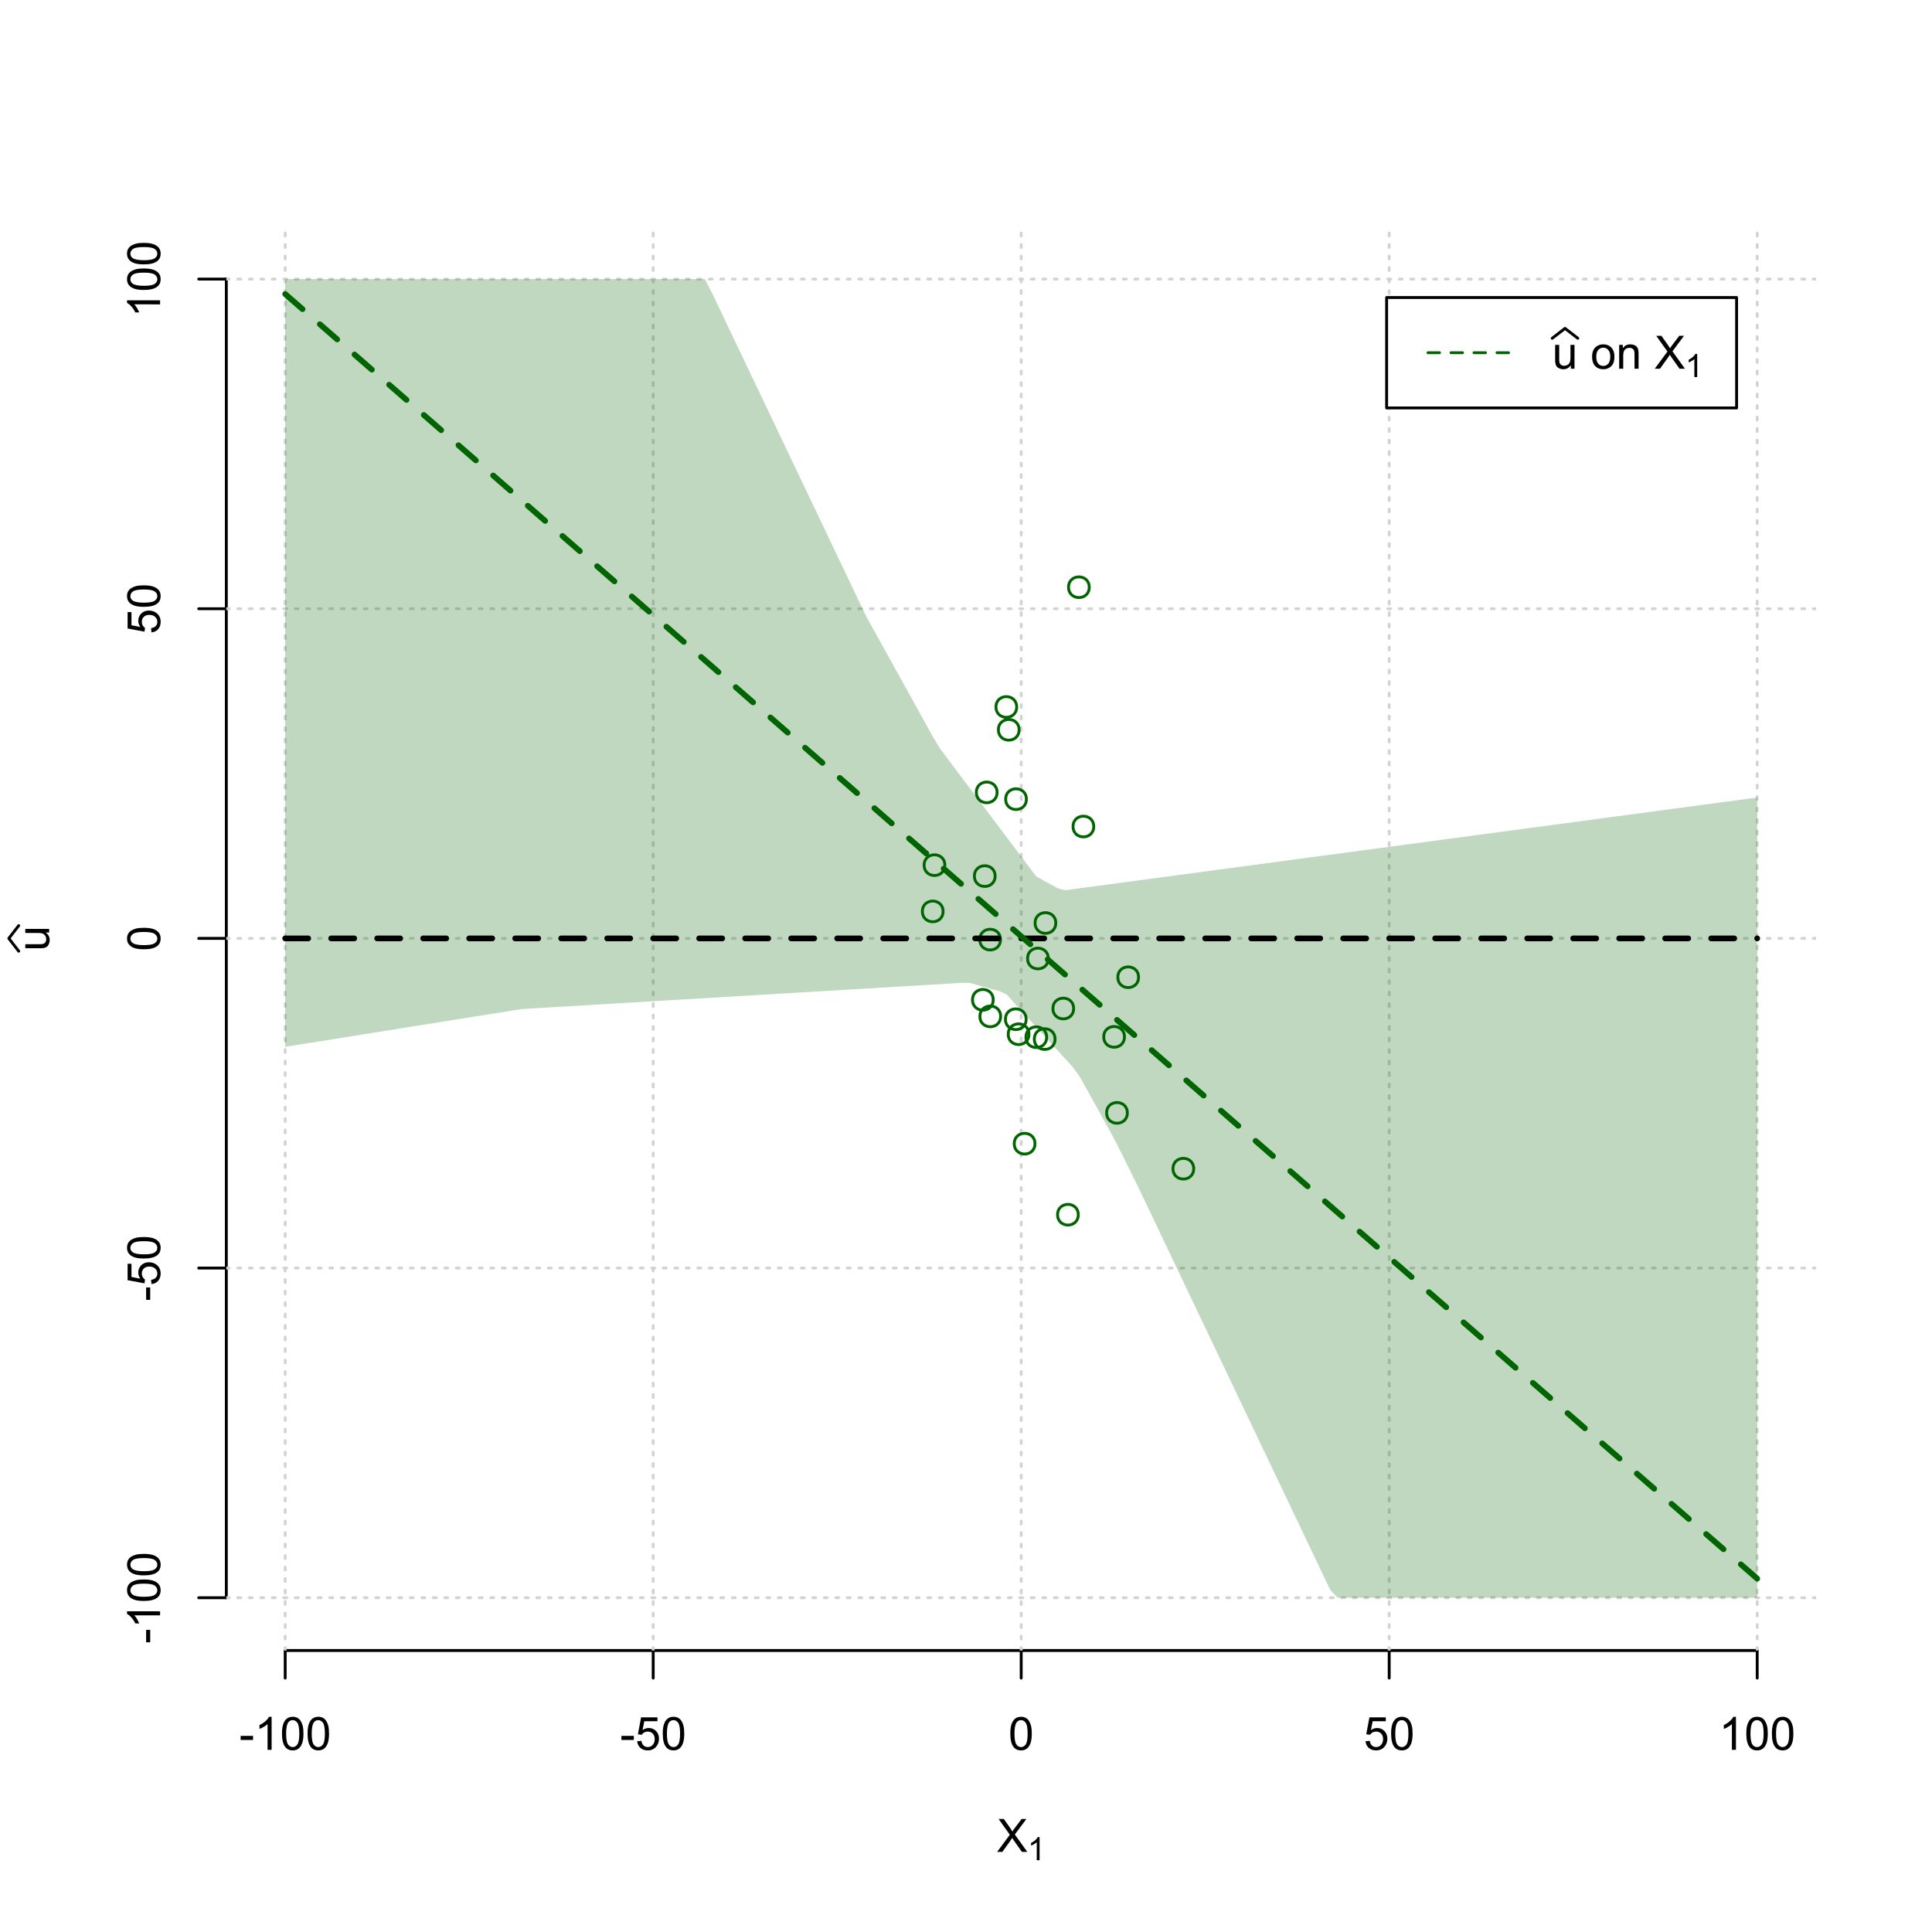 <?xml version="1.0" encoding="UTF-8"?>
<svg xmlns="http://www.w3.org/2000/svg" xmlns:xlink="http://www.w3.org/1999/xlink" width="504pt" height="504pt" viewBox="0 0 504 504" version="1.1">
<defs>
<g>
<symbol overflow="visible" id="glyph0-0">
<path style="stroke:none;" d="M 1.5 0 L 1.5 -7.5 L 7.5 -7.5 L 7.5 0 Z M 1.688 -0.188 L 7.312 -0.188 L 7.312 -7.312 L 1.688 -7.312 Z M 1.688 -0.188 "/>
</symbol>
<symbol overflow="visible" id="glyph0-1">
<path style="stroke:none;" d="M 0.055 0 L 3.375 -4.477 L 0.445 -8.59 L 1.797 -8.59 L 3.359 -6.387 C 3.68 -5.93 3.91 -5.578 4.047 -5.332 C 4.238 -5.645 4.465 -5.969 4.727 -6.312 L 6.457 -8.59 L 7.695 -8.59 L 4.676 -4.539 L 7.93 0 L 6.523 0 L 4.359 -3.062 C 4.238 -3.238 4.113 -3.43 3.984 -3.641 C 3.789 -3.324 3.652 -3.109 3.574 -2.992 L 1.418 0 Z M 0.055 0 "/>
</symbol>
<symbol overflow="visible" id="glyph0-2">
<path style="stroke:none;" d="M 0.383 -2.578 L 0.383 -3.641 L 3.621 -3.641 L 3.621 -2.578 Z M 0.383 -2.578 "/>
</symbol>
<symbol overflow="visible" id="glyph0-3">
<path style="stroke:none;" d="M 4.469 0 L 3.414 0 L 3.414 -6.719 C 3.16 -6.477 2.828 -6.234 2.414 -5.996 C 2 -5.75 1.629 -5.57 1.305 -5.449 L 1.305 -6.469 C 1.895 -6.742 2.41 -7.078 2.852 -7.477 C 3.293 -7.871 3.605 -8.254 3.789 -8.625 L 4.469 -8.625 Z M 4.469 0 "/>
</symbol>
<symbol overflow="visible" id="glyph0-4">
<path style="stroke:none;" d="M 0.5 -4.234 C 0.496 -5.246 0.602 -6.062 0.812 -6.688 C 1.02 -7.305 1.328 -7.785 1.742 -8.121 C 2.148 -8.457 2.668 -8.625 3.297 -8.625 C 3.758 -8.625 4.164 -8.531 4.512 -8.348 C 4.855 -8.16 5.141 -7.891 5.371 -7.543 C 5.594 -7.191 5.773 -6.766 5.906 -6.266 C 6.035 -5.762 6.098 -5.086 6.102 -4.234 C 6.098 -3.227 5.996 -2.414 5.789 -1.797 C 5.578 -1.176 5.266 -0.695 4.859 -0.359 C 4.445 -0.02 3.926 0.145 3.297 0.148 C 2.465 0.145 1.816 -0.148 1.348 -0.742 C 0.781 -1.457 0.496 -2.621 0.5 -4.234 Z M 1.582 -4.234 C 1.582 -2.824 1.746 -1.887 2.074 -1.418 C 2.402 -0.949 2.809 -0.715 3.297 -0.719 C 3.777 -0.715 4.184 -0.949 4.52 -1.422 C 4.848 -1.887 5.016 -2.824 5.016 -4.234 C 5.016 -5.648 4.848 -6.59 4.52 -7.055 C 4.184 -7.516 3.773 -7.746 3.289 -7.75 C 2.801 -7.746 2.414 -7.543 2.125 -7.137 C 1.762 -6.613 1.582 -5.645 1.582 -4.234 Z M 1.582 -4.234 "/>
</symbol>
<symbol overflow="visible" id="glyph0-5">
<path style="stroke:none;" d="M 0.5 -2.25 L 1.605 -2.344 C 1.684 -1.805 1.871 -1.398 2.176 -1.125 C 2.473 -0.852 2.836 -0.715 3.258 -0.719 C 3.766 -0.715 4.195 -0.906 4.547 -1.293 C 4.898 -1.672 5.074 -2.18 5.074 -2.82 C 5.074 -3.414 4.902 -3.891 4.566 -4.242 C 4.227 -4.59 3.785 -4.762 3.242 -4.766 C 2.898 -4.762 2.594 -4.684 2.32 -4.531 C 2.047 -4.375 1.832 -4.176 1.676 -3.93 L 0.688 -4.062 L 1.516 -8.473 L 5.789 -8.473 L 5.789 -7.465 L 2.359 -7.465 L 1.898 -5.156 C 2.414 -5.516 2.953 -5.695 3.523 -5.695 C 4.27 -5.695 4.902 -5.434 5.422 -4.914 C 5.934 -4.395 6.191 -3.727 6.195 -2.914 C 6.191 -2.133 5.965 -1.461 5.516 -0.898 C 4.961 -0.199 4.211 0.145 3.258 0.148 C 2.477 0.145 1.836 -0.07 1.344 -0.508 C 0.844 -0.941 0.562 -1.523 0.5 -2.25 Z M 0.5 -2.25 "/>
</symbol>
<symbol overflow="visible" id="glyph0-6">
<path style="stroke:none;" d="M 4.867 0 L 4.867 -0.914 C 4.379 -0.211 3.723 0.141 2.895 0.141 C 2.527 0.141 2.184 0.07 1.867 -0.07 C 1.547 -0.211 1.309 -0.387 1.156 -0.602 C 1 -0.812 0.895 -1.074 0.832 -1.383 C 0.785 -1.59 0.762 -1.918 0.766 -2.367 L 0.766 -6.223 L 1.82 -6.223 L 1.82 -2.773 C 1.816 -2.219 1.84 -1.848 1.887 -1.656 C 1.949 -1.379 2.09 -1.16 2.309 -1.004 C 2.523 -0.84 2.789 -0.762 3.105 -0.766 C 3.418 -0.762 3.715 -0.844 3.996 -1.008 C 4.273 -1.172 4.469 -1.391 4.586 -1.672 C 4.699 -1.949 4.758 -2.355 4.758 -2.891 L 4.758 -6.223 L 5.812 -6.223 L 5.812 0 Z M 4.867 0 "/>
</symbol>
<symbol overflow="visible" id="glyph0-7">
<path style="stroke:none;" d=""/>
</symbol>
<symbol overflow="visible" id="glyph0-8">
<path style="stroke:none;" d="M 0.398 -3.109 C 0.398 -4.262 0.719 -5.117 1.359 -5.672 C 1.895 -6.133 2.547 -6.363 3.316 -6.363 C 4.172 -6.363 4.871 -6.082 5.414 -5.52 C 5.953 -4.957 6.223 -4.184 6.227 -3.199 C 6.223 -2.398 6.102 -1.766 5.867 -1.309 C 5.625 -0.848 5.277 -0.492 4.82 -0.238 C 4.359 0.016 3.859 0.141 3.316 0.141 C 2.441 0.141 1.734 -0.137 1.203 -0.695 C 0.664 -1.254 0.398 -2.059 0.398 -3.109 Z M 1.484 -3.109 C 1.48 -2.309 1.656 -1.711 2.004 -1.32 C 2.348 -0.922 2.785 -0.727 3.316 -0.727 C 3.84 -0.727 4.273 -0.926 4.621 -1.324 C 4.969 -1.723 5.145 -2.328 5.145 -3.148 C 5.145 -3.914 4.969 -4.496 4.617 -4.895 C 4.266 -5.289 3.832 -5.488 3.316 -5.492 C 2.785 -5.488 2.348 -5.293 2.004 -4.898 C 1.656 -4.5 1.48 -3.902 1.484 -3.109 Z M 1.484 -3.109 "/>
</symbol>
<symbol overflow="visible" id="glyph0-9">
<path style="stroke:none;" d="M 0.789 0 L 0.789 -6.223 L 1.742 -6.223 L 1.742 -5.336 C 2.195 -6.02 2.855 -6.363 3.719 -6.363 C 4.09 -6.363 4.434 -6.293 4.754 -6.16 C 5.066 -6.023 5.305 -5.848 5.461 -5.633 C 5.617 -5.41 5.727 -5.152 5.789 -4.852 C 5.828 -4.656 5.848 -4.312 5.848 -3.828 L 5.848 0 L 4.793 0 L 4.793 -3.785 C 4.793 -4.215 4.75 -4.535 4.668 -4.75 C 4.586 -4.961 4.441 -5.129 4.234 -5.258 C 4.023 -5.383 3.777 -5.449 3.5 -5.449 C 3.047 -5.449 2.66 -5.305 2.332 -5.02 C 2.004 -4.734 1.84 -4.195 1.844 -3.398 L 1.844 0 Z M 0.789 0 "/>
</symbol>
<symbol overflow="visible" id="glyph1-0">
<path style="stroke:none;" d="M 1.051 0 L 1.051 -5.25 L 5.25 -5.25 L 5.25 0 Z M 1.18 -0.133 L 5.117 -0.133 L 5.117 -5.117 L 1.18 -5.117 Z M 1.18 -0.133 "/>
</symbol>
<symbol overflow="visible" id="glyph1-1">
<path style="stroke:none;" d="M 3.129 0 L 2.391 0 L 2.391 -4.703 C 2.211 -4.531 1.977 -4.363 1.691 -4.195 C 1.398 -4.023 1.141 -3.895 0.914 -3.812 L 0.914 -4.527 C 1.328 -4.719 1.688 -4.953 1.996 -5.234 C 2.305 -5.508 2.523 -5.777 2.652 -6.039 L 3.129 -6.039 Z M 3.129 0 "/>
</symbol>
<symbol overflow="visible" id="glyph2-0">
<path style="stroke:none;" d="M 0 -1.5 L -7.5 -1.5 L -7.5 -7.5 L 0 -7.5 Z M -0.188 -1.688 L -0.188 -7.312 L -7.312 -7.312 L -7.312 -1.688 Z M -0.188 -1.688 "/>
</symbol>
<symbol overflow="visible" id="glyph2-1">
<path style="stroke:none;" d="M 0 -4.867 L -0.914 -4.867 C -0.211 -4.379 0.141 -3.723 0.141 -2.895 C 0.141 -2.527 0.07 -2.184 -0.07 -1.867 C -0.211 -1.547 -0.387 -1.309 -0.598 -1.156 C -0.809 -1 -1.07 -0.895 -1.383 -0.832 C -1.59 -0.789 -1.918 -0.766 -2.367 -0.77 L -6.223 -0.77 L -6.223 -1.824 L -2.773 -1.824 C -2.219 -1.82 -1.848 -1.844 -1.656 -1.887 C -1.379 -1.949 -1.16 -2.09 -1.004 -2.309 C -0.84 -2.523 -0.762 -2.789 -0.766 -3.105 C -0.762 -3.418 -0.844 -3.715 -1.008 -3.996 C -1.172 -4.273 -1.391 -4.469 -1.672 -4.586 C -1.945 -4.699 -2.352 -4.758 -2.887 -4.758 L -6.223 -4.758 L -6.223 -5.812 L 0 -5.812 Z M 0 -4.867 "/>
</symbol>
<symbol overflow="visible" id="glyph2-2">
<path style="stroke:none;" d="M -2.578 -0.383 L -3.641 -0.383 L -3.641 -3.621 L -2.578 -3.621 Z M -2.578 -0.383 "/>
</symbol>
<symbol overflow="visible" id="glyph2-3">
<path style="stroke:none;" d="M 0 -4.469 L 0 -3.414 L -6.719 -3.418 C -6.477 -3.16 -6.234 -2.828 -5.996 -2.418 C -5.75 -2.004 -5.57 -1.633 -5.449 -1.309 L -6.469 -1.309 C -6.742 -1.895 -7.078 -2.41 -7.477 -2.852 C -7.871 -3.293 -8.254 -3.605 -8.625 -3.793 L -8.625 -4.473 Z M 0 -4.469 "/>
</symbol>
<symbol overflow="visible" id="glyph2-4">
<path style="stroke:none;" d="M -4.234 -0.5 C -5.246 -0.496 -6.062 -0.602 -6.688 -0.812 C -7.305 -1.02 -7.785 -1.328 -8.121 -1.742 C -8.457 -2.152 -8.625 -2.672 -8.625 -3.301 C -8.625 -3.758 -8.531 -4.164 -8.348 -4.512 C -8.16 -4.859 -7.891 -5.145 -7.543 -5.371 C -7.191 -5.594 -6.766 -5.773 -6.266 -5.906 C -5.762 -6.035 -5.086 -6.098 -4.234 -6.102 C -3.223 -6.098 -2.41 -5.996 -1.793 -5.789 C -1.176 -5.578 -0.695 -5.266 -0.359 -4.859 C -0.02 -4.445 0.145 -3.926 0.148 -3.297 C 0.145 -2.465 -0.148 -1.816 -0.742 -1.348 C -1.457 -0.781 -2.621 -0.496 -4.234 -0.5 Z M -4.234 -1.582 C -2.824 -1.582 -1.887 -1.746 -1.418 -2.074 C -0.949 -2.402 -0.715 -2.809 -0.719 -3.297 C -0.715 -3.777 -0.949 -4.184 -1.422 -4.52 C -1.887 -4.848 -2.824 -5.016 -4.234 -5.016 C -5.648 -5.016 -6.59 -4.848 -7.055 -4.52 C -7.516 -4.188 -7.746 -3.777 -7.75 -3.289 C -7.746 -2.801 -7.543 -2.414 -7.137 -2.129 C -6.613 -1.762 -5.645 -1.582 -4.234 -1.582 Z M -4.234 -1.582 "/>
</symbol>
<symbol overflow="visible" id="glyph2-5">
<path style="stroke:none;" d="M -2.25 -0.5 L -2.344 -1.605 C -1.805 -1.684 -1.398 -1.871 -1.125 -2.176 C -0.852 -2.473 -0.715 -2.836 -0.719 -3.258 C -0.715 -3.766 -0.906 -4.195 -1.293 -4.547 C -1.672 -4.898 -2.18 -5.074 -2.816 -5.074 C -3.414 -5.074 -3.891 -4.902 -4.242 -4.566 C -4.59 -4.227 -4.762 -3.785 -4.766 -3.242 C -4.762 -2.898 -4.684 -2.594 -4.531 -2.32 C -4.375 -2.047 -4.176 -1.832 -3.93 -1.676 L -4.062 -0.688 L -8.473 -1.52 L -8.473 -5.789 L -7.465 -5.789 L -7.465 -2.363 L -5.156 -1.898 C -5.516 -2.414 -5.695 -2.953 -5.695 -3.523 C -5.695 -4.27 -5.434 -4.902 -4.914 -5.422 C -4.395 -5.934 -3.727 -6.191 -2.91 -6.195 C -2.133 -6.191 -1.461 -5.965 -0.895 -5.516 C -0.199 -4.961 0.145 -4.211 0.148 -3.258 C 0.145 -2.477 -0.07 -1.836 -0.508 -1.344 C -0.941 -0.848 -1.523 -0.566 -2.25 -0.5 Z M -2.25 -0.5 "/>
</symbol>
</g>
<clipPath id="clip1">
  <path d="M 74 59.039 L 75 59.039 L 75 430.559 L 74 430.559 Z M 74 59.039 "/>
</clipPath>
<clipPath id="clip2">
  <path d="M 170 59.039 L 171 59.039 L 171 430.559 L 170 430.559 Z M 170 59.039 "/>
</clipPath>
<clipPath id="clip3">
  <path d="M 266 59.039 L 267 59.039 L 267 430.559 L 266 430.559 Z M 266 59.039 "/>
</clipPath>
<clipPath id="clip4">
  <path d="M 362 59.039 L 363 59.039 L 363 430.559 L 362 430.559 Z M 362 59.039 "/>
</clipPath>
<clipPath id="clip5">
  <path d="M 458 59.039 L 459 59.039 L 459 430.559 L 458 430.559 Z M 458 59.039 "/>
</clipPath>
<clipPath id="clip6">
  <path d="M 59.039 416 L 473.758 416 L 473.758 418 L 59.039 418 Z M 59.039 416 "/>
</clipPath>
<clipPath id="clip7">
  <path d="M 59.039 330 L 473.758 330 L 473.758 332 L 59.039 332 Z M 59.039 330 "/>
</clipPath>
<clipPath id="clip8">
  <path d="M 59.039 244 L 473.758 244 L 473.758 246 L 59.039 246 Z M 59.039 244 "/>
</clipPath>
<clipPath id="clip9">
  <path d="M 59.039 158 L 473.758 158 L 473.758 160 L 59.039 160 Z M 59.039 158 "/>
</clipPath>
<clipPath id="clip10">
  <path d="M 59.039 72 L 473.758 72 L 473.758 74 L 59.039 74 Z M 59.039 72 "/>
</clipPath>
</defs>
<g id="surface3846">
<rect x="0" y="0" width="504" height="504" style="fill:rgb(100%,100%,100%);fill-opacity:1;stroke:none;"/>
<g style="fill:rgb(0%,0%,0%);fill-opacity:1;">
  <use xlink:href="#glyph0-1" x="260.062" y="483.102"/>
</g>
<g style="fill:rgb(0%,0%,0%);fill-opacity:1;">
  <use xlink:href="#glyph1-1" x="268.066" y="485.281"/>
</g>
<g style="fill:rgb(0%,0%,0%);fill-opacity:1;">
  <use xlink:href="#glyph2-1" x="12.82" y="248.137"/>
</g>
<path style="fill:none;stroke-width:0.75;stroke-linecap:round;stroke-linejoin:round;stroke:rgb(0%,0%,0%);stroke-opacity:1;stroke-miterlimit:10;" d="M 4.879 248.137 L 2.301 244.801 L 4.879 241.465 "/>
<path style="fill:none;stroke-width:0.75;stroke-linecap:round;stroke-linejoin:round;stroke:rgb(0%,0%,0%);stroke-opacity:1;stroke-miterlimit:10;" d="M 74.398 430.559 L 458.398 430.559 "/>
<path style="fill:none;stroke-width:0.75;stroke-linecap:round;stroke-linejoin:round;stroke:rgb(0%,0%,0%);stroke-opacity:1;stroke-miterlimit:10;" d="M 74.398 430.559 L 74.398 437.762 "/>
<path style="fill:none;stroke-width:0.75;stroke-linecap:round;stroke-linejoin:round;stroke:rgb(0%,0%,0%);stroke-opacity:1;stroke-miterlimit:10;" d="M 170.398 430.559 L 170.398 437.762 "/>
<path style="fill:none;stroke-width:0.75;stroke-linecap:round;stroke-linejoin:round;stroke:rgb(0%,0%,0%);stroke-opacity:1;stroke-miterlimit:10;" d="M 266.398 430.559 L 266.398 437.762 "/>
<path style="fill:none;stroke-width:0.75;stroke-linecap:round;stroke-linejoin:round;stroke:rgb(0%,0%,0%);stroke-opacity:1;stroke-miterlimit:10;" d="M 362.398 430.559 L 362.398 437.762 "/>
<path style="fill:none;stroke-width:0.75;stroke-linecap:round;stroke-linejoin:round;stroke:rgb(0%,0%,0%);stroke-opacity:1;stroke-miterlimit:10;" d="M 458.398 430.559 L 458.398 437.762 "/>
<g style="fill:rgb(0%,0%,0%);fill-opacity:1;">
  <use xlink:href="#glyph0-2" x="62.391" y="456.48"/>
  <use xlink:href="#glyph0-3" x="66.387" y="456.48"/>
  <use xlink:href="#glyph0-4" x="73.061" y="456.48"/>
  <use xlink:href="#glyph0-4" x="79.734" y="456.48"/>
</g>
<g style="fill:rgb(0%,0%,0%);fill-opacity:1;">
  <use xlink:href="#glyph0-2" x="161.727" y="456.48"/>
  <use xlink:href="#glyph0-5" x="165.723" y="456.48"/>
  <use xlink:href="#glyph0-4" x="172.396" y="456.48"/>
</g>
<g style="fill:rgb(0%,0%,0%);fill-opacity:1;">
  <use xlink:href="#glyph0-4" x="263.062" y="456.48"/>
</g>
<g style="fill:rgb(0%,0%,0%);fill-opacity:1;">
  <use xlink:href="#glyph0-5" x="355.727" y="456.48"/>
  <use xlink:href="#glyph0-4" x="362.4" y="456.48"/>
</g>
<g style="fill:rgb(0%,0%,0%);fill-opacity:1;">
  <use xlink:href="#glyph0-3" x="448.387" y="456.48"/>
  <use xlink:href="#glyph0-4" x="455.061" y="456.48"/>
  <use xlink:href="#glyph0-4" x="461.734" y="456.48"/>
</g>
<path style="fill:none;stroke-width:0.75;stroke-linecap:round;stroke-linejoin:round;stroke:rgb(0%,0%,0%);stroke-opacity:1;stroke-miterlimit:10;" d="M 59.039 416.801 L 59.039 72.801 "/>
<path style="fill:none;stroke-width:0.75;stroke-linecap:round;stroke-linejoin:round;stroke:rgb(0%,0%,0%);stroke-opacity:1;stroke-miterlimit:10;" d="M 59.039 416.801 L 51.84 416.801 "/>
<path style="fill:none;stroke-width:0.75;stroke-linecap:round;stroke-linejoin:round;stroke:rgb(0%,0%,0%);stroke-opacity:1;stroke-miterlimit:10;" d="M 59.039 330.801 L 51.84 330.801 "/>
<path style="fill:none;stroke-width:0.75;stroke-linecap:round;stroke-linejoin:round;stroke:rgb(0%,0%,0%);stroke-opacity:1;stroke-miterlimit:10;" d="M 59.039 244.801 L 51.84 244.801 "/>
<path style="fill:none;stroke-width:0.75;stroke-linecap:round;stroke-linejoin:round;stroke:rgb(0%,0%,0%);stroke-opacity:1;stroke-miterlimit:10;" d="M 59.039 158.801 L 51.84 158.801 "/>
<path style="fill:none;stroke-width:0.75;stroke-linecap:round;stroke-linejoin:round;stroke:rgb(0%,0%,0%);stroke-opacity:1;stroke-miterlimit:10;" d="M 59.039 72.801 L 51.84 72.801 "/>
<g style="fill:rgb(0%,0%,0%);fill-opacity:1;">
  <use xlink:href="#glyph2-2" x="41.762" y="428.809"/>
  <use xlink:href="#glyph2-3" x="41.762" y="424.812"/>
  <use xlink:href="#glyph2-4" x="41.762" y="418.139"/>
  <use xlink:href="#glyph2-4" x="41.762" y="411.465"/>
</g>
<g style="fill:rgb(0%,0%,0%);fill-opacity:1;">
  <use xlink:href="#glyph2-2" x="41.762" y="339.473"/>
  <use xlink:href="#glyph2-5" x="41.762" y="335.477"/>
  <use xlink:href="#glyph2-4" x="41.762" y="328.803"/>
</g>
<g style="fill:rgb(0%,0%,0%);fill-opacity:1;">
  <use xlink:href="#glyph2-4" x="41.762" y="248.137"/>
</g>
<g style="fill:rgb(0%,0%,0%);fill-opacity:1;">
  <use xlink:href="#glyph2-5" x="41.762" y="165.473"/>
  <use xlink:href="#glyph2-4" x="41.762" y="158.799"/>
</g>
<g style="fill:rgb(0%,0%,0%);fill-opacity:1;">
  <use xlink:href="#glyph2-3" x="41.762" y="82.812"/>
  <use xlink:href="#glyph2-4" x="41.762" y="76.139"/>
  <use xlink:href="#glyph2-4" x="41.762" y="69.465"/>
</g>
<g clip-path="url(#clip1)" clip-rule="nonzero">
<path style="fill:none;stroke-width:0.75;stroke-linecap:round;stroke-linejoin:round;stroke:rgb(82.745%,82.745%,82.745%);stroke-opacity:1;stroke-dasharray:0.75,2.25;stroke-miterlimit:10;" d="M 74.398 430.559 L 74.398 59.039 "/>
</g>
<g clip-path="url(#clip2)" clip-rule="nonzero">
<path style="fill:none;stroke-width:0.75;stroke-linecap:round;stroke-linejoin:round;stroke:rgb(82.745%,82.745%,82.745%);stroke-opacity:1;stroke-dasharray:0.75,2.25;stroke-miterlimit:10;" d="M 170.398 430.559 L 170.398 59.039 "/>
</g>
<g clip-path="url(#clip3)" clip-rule="nonzero">
<path style="fill:none;stroke-width:0.75;stroke-linecap:round;stroke-linejoin:round;stroke:rgb(82.745%,82.745%,82.745%);stroke-opacity:1;stroke-dasharray:0.75,2.25;stroke-miterlimit:10;" d="M 266.398 430.559 L 266.398 59.039 "/>
</g>
<g clip-path="url(#clip4)" clip-rule="nonzero">
<path style="fill:none;stroke-width:0.75;stroke-linecap:round;stroke-linejoin:round;stroke:rgb(82.745%,82.745%,82.745%);stroke-opacity:1;stroke-dasharray:0.75,2.25;stroke-miterlimit:10;" d="M 362.398 430.559 L 362.398 59.039 "/>
</g>
<g clip-path="url(#clip5)" clip-rule="nonzero">
<path style="fill:none;stroke-width:0.75;stroke-linecap:round;stroke-linejoin:round;stroke:rgb(82.745%,82.745%,82.745%);stroke-opacity:1;stroke-dasharray:0.75,2.25;stroke-miterlimit:10;" d="M 458.398 430.559 L 458.398 59.039 "/>
</g>
<g clip-path="url(#clip6)" clip-rule="nonzero">
<path style="fill:none;stroke-width:0.75;stroke-linecap:round;stroke-linejoin:round;stroke:rgb(82.745%,82.745%,82.745%);stroke-opacity:1;stroke-dasharray:0.75,2.25;stroke-miterlimit:10;" d="M 59.039 416.801 L 473.762 416.801 "/>
</g>
<g clip-path="url(#clip7)" clip-rule="nonzero">
<path style="fill:none;stroke-width:0.75;stroke-linecap:round;stroke-linejoin:round;stroke:rgb(82.745%,82.745%,82.745%);stroke-opacity:1;stroke-dasharray:0.75,2.25;stroke-miterlimit:10;" d="M 59.039 330.801 L 473.762 330.801 "/>
</g>
<g clip-path="url(#clip8)" clip-rule="nonzero">
<path style="fill:none;stroke-width:0.75;stroke-linecap:round;stroke-linejoin:round;stroke:rgb(82.745%,82.745%,82.745%);stroke-opacity:1;stroke-dasharray:0.75,2.25;stroke-miterlimit:10;" d="M 59.039 244.801 L 473.762 244.801 "/>
</g>
<g clip-path="url(#clip9)" clip-rule="nonzero">
<path style="fill:none;stroke-width:0.75;stroke-linecap:round;stroke-linejoin:round;stroke:rgb(82.745%,82.745%,82.745%);stroke-opacity:1;stroke-dasharray:0.75,2.25;stroke-miterlimit:10;" d="M 59.039 158.801 L 473.762 158.801 "/>
</g>
<g clip-path="url(#clip10)" clip-rule="nonzero">
<path style="fill:none;stroke-width:0.75;stroke-linecap:round;stroke-linejoin:round;stroke:rgb(82.745%,82.745%,82.745%);stroke-opacity:1;stroke-dasharray:0.75,2.25;stroke-miterlimit:10;" d="M 59.039 72.801 L 473.762 72.801 "/>
</g>
<path style=" stroke:none;fill-rule:nonzero;fill:rgb(0%,39.216%,0%);fill-opacity:0.251;" d="M 74.398 72.801 L 183.84 72.801 L 185.762 76.461 L 187.68 80.488 L 189.602 84.516 L 191.52 88.543 L 193.441 92.57 L 195.359 96.598 L 197.281 100.625 L 199.199 104.652 L 201.121 108.684 L 203.039 112.711 L 204.961 116.738 L 206.879 120.766 L 208.801 124.793 L 210.719 128.82 L 212.641 132.848 L 214.559 136.875 L 216.48 140.906 L 218.398 144.934 L 220.32 148.961 L 222.238 152.988 L 224.16 157.016 L 226.078 160.992 L 228 164.461 L 229.922 167.926 L 231.84 171.395 L 233.762 174.859 L 235.68 178.328 L 237.602 181.793 L 239.52 185.258 L 241.441 188.727 L 243.359 192.191 L 245.281 195.371 L 247.199 197.922 L 249.121 200.473 L 251.039 203.023 L 252.961 205.574 L 254.879 208.129 L 256.801 210.68 L 258.719 213.23 L 260.641 215.781 L 262.559 218.332 L 264.48 220.883 L 266.398 223.434 L 268.32 225.984 L 270.238 228.535 L 272.16 229.664 L 274.078 230.715 L 276 231.766 L 277.922 232.223 L 279.84 231.965 L 281.762 231.707 L 283.68 231.449 L 285.602 231.191 L 287.52 230.938 L 289.441 230.68 L 291.359 230.422 L 293.281 230.164 L 295.199 229.906 L 297.121 229.648 L 299.039 229.395 L 300.961 229.137 L 302.879 228.879 L 304.801 228.621 L 306.719 228.363 L 308.641 228.109 L 310.559 227.852 L 312.48 227.594 L 314.398 227.336 L 316.32 227.078 L 318.238 226.824 L 320.16 226.566 L 322.078 226.309 L 325.922 225.793 L 327.84 225.539 L 329.762 225.281 L 331.68 225.023 L 333.602 224.766 L 335.52 224.508 L 337.441 224.25 L 339.359 223.996 L 341.281 223.738 L 343.199 223.48 L 345.121 223.223 L 347.039 222.965 L 348.961 222.711 L 350.879 222.453 L 352.801 222.195 L 354.719 221.938 L 356.641 221.68 L 358.559 221.426 L 360.48 221.168 L 362.398 220.91 L 364.32 220.652 L 366.238 220.395 L 368.16 220.141 L 370.078 219.883 L 373.922 219.367 L 375.84 219.109 L 377.762 218.852 L 379.68 218.598 L 381.602 218.34 L 383.52 218.082 L 385.441 217.824 L 387.359 217.566 L 389.281 217.312 L 391.199 217.055 L 393.121 216.797 L 395.039 216.539 L 396.961 216.281 L 398.879 216.027 L 400.801 215.77 L 402.719 215.512 L 404.641 215.254 L 406.559 214.996 L 408.48 214.742 L 410.398 214.484 L 412.32 214.227 L 414.238 213.969 L 416.16 213.711 L 418.078 213.453 L 420 213.199 L 421.922 212.941 L 423.84 212.684 L 425.762 212.426 L 427.68 212.168 L 429.602 211.914 L 431.52 211.656 L 433.441 211.398 L 435.359 211.141 L 437.281 210.883 L 439.199 210.629 L 441.121 210.371 L 443.039 210.113 L 444.961 209.855 L 446.879 209.598 L 448.801 209.34 L 450.719 209.086 L 452.641 208.828 L 454.559 208.57 L 456.48 208.312 L 458.398 208.055 L 458.398 181.07 L 458.398 416.801 L 348.961 416.801 L 347.039 414.793 L 345.121 410.766 L 343.199 406.738 L 341.281 402.711 L 339.359 398.684 L 337.441 394.656 L 335.52 390.629 L 333.602 386.598 L 331.68 382.57 L 329.762 378.543 L 327.84 374.516 L 325.922 370.488 L 322.078 362.434 L 320.16 358.406 L 318.238 354.379 L 316.32 350.348 L 314.398 346.32 L 312.48 342.293 L 310.559 338.266 L 308.641 334.238 L 306.719 330.211 L 304.801 326.184 L 302.879 322.156 L 300.961 318.129 L 299.039 314.098 L 297.121 310.07 L 295.199 306.176 L 293.281 302.305 L 291.359 298.43 L 289.441 294.863 L 287.52 291.398 L 285.602 287.934 L 283.68 284.473 L 281.762 281.008 L 279.84 278.352 L 277.922 276.246 L 276 274.141 L 274.078 272.031 L 272.16 269.926 L 270.238 267.82 L 268.32 265.715 L 266.398 263.605 L 264.48 261.5 L 262.559 259.395 L 260.641 258.551 L 258.719 258.02 L 256.801 257.484 L 254.879 256.949 L 252.961 256.414 L 251.039 256.391 L 249.121 256.504 L 247.199 256.621 L 245.281 256.734 L 243.359 256.848 L 241.441 256.961 L 239.52 257.078 L 237.602 257.191 L 235.68 257.305 L 233.762 257.418 L 231.84 257.535 L 229.922 257.648 L 228 257.762 L 226.078 257.879 L 224.16 257.992 L 222.238 258.105 L 220.32 258.219 L 218.398 258.336 L 216.48 258.449 L 214.559 258.562 L 212.641 258.676 L 210.719 258.793 L 208.801 258.906 L 206.879 259.02 L 204.961 259.133 L 203.039 259.25 L 201.121 259.363 L 199.199 259.477 L 197.281 259.59 L 195.359 259.707 L 193.441 259.82 L 191.52 259.934 L 189.602 260.047 L 187.68 260.164 L 185.762 260.277 L 183.84 260.391 L 181.922 260.504 L 180 260.621 L 178.078 260.734 L 176.16 260.848 L 174.238 260.961 L 172.32 261.078 L 170.398 261.191 L 168.48 261.305 L 166.559 261.418 L 164.641 261.535 L 162.719 261.648 L 160.801 261.762 L 158.879 261.879 L 156.961 261.992 L 155.039 262.105 L 153.121 262.219 L 151.199 262.336 L 149.281 262.449 L 147.359 262.562 L 145.441 262.676 L 143.52 262.793 L 141.602 262.906 L 139.68 263.02 L 137.762 263.133 L 135.84 263.273 L 133.922 263.582 L 132 263.887 L 130.078 264.195 L 128.16 264.5 L 126.238 264.809 L 124.32 265.113 L 122.398 265.422 L 120.48 265.727 L 118.559 266.035 L 116.641 266.34 L 114.719 266.648 L 112.801 266.953 L 110.879 267.262 L 108.961 267.566 L 107.039 267.875 L 105.121 268.184 L 103.199 268.488 L 101.281 268.797 L 99.359 269.102 L 97.441 269.41 L 95.52 269.715 L 93.602 270.023 L 91.68 270.328 L 89.762 270.637 L 87.84 270.941 L 85.922 271.25 L 84 271.555 L 82.078 271.863 L 80.16 272.168 L 78.238 272.477 L 76.32 272.781 L 74.398 273.09 L 74.398 303.762 Z M 74.398 72.801 "/>
<path style="fill:none;stroke-width:0.75;stroke-linecap:round;stroke-linejoin:round;stroke:rgb(0%,39.216%,0%);stroke-opacity:1;stroke-miterlimit:10;" d="M 259.098 260.82 C 259.098 264.422 253.699 264.422 253.699 260.82 C 253.699 257.223 259.098 257.223 259.098 260.82 "/>
<path style="fill:none;stroke-width:0.75;stroke-linecap:round;stroke-linejoin:round;stroke:rgb(0%,39.216%,0%);stroke-opacity:1;stroke-miterlimit:10;" d="M 260.992 245.117 C 260.992 248.719 255.594 248.719 255.594 245.117 C 255.594 241.516 260.992 241.516 260.992 245.117 "/>
<path style="fill:none;stroke-width:0.75;stroke-linecap:round;stroke-linejoin:round;stroke:rgb(0%,39.216%,0%);stroke-opacity:1;stroke-miterlimit:10;" d="M 311.398 304.879 C 311.398 308.48 306 308.48 306 304.879 C 306 301.281 311.398 301.281 311.398 304.879 "/>
<path style="fill:none;stroke-width:0.75;stroke-linecap:round;stroke-linejoin:round;stroke:rgb(0%,39.216%,0%);stroke-opacity:1;stroke-miterlimit:10;" d="M 246.02 237.758 C 246.02 241.359 240.621 241.359 240.621 237.758 C 240.621 234.16 246.02 234.16 246.02 237.758 "/>
<path style="fill:none;stroke-width:0.75;stroke-linecap:round;stroke-linejoin:round;stroke:rgb(0%,39.216%,0%);stroke-opacity:1;stroke-miterlimit:10;" d="M 261.035 265.148 C 261.035 268.746 255.633 268.746 255.633 265.148 C 255.633 261.547 261.035 261.547 261.035 265.148 "/>
<path style="fill:none;stroke-width:0.75;stroke-linecap:round;stroke-linejoin:round;stroke:rgb(0%,39.216%,0%);stroke-opacity:1;stroke-miterlimit:10;" d="M 293.336 270.484 C 293.336 274.086 287.934 274.086 287.934 270.484 C 287.934 266.887 293.336 266.887 293.336 270.484 "/>
<path style="fill:none;stroke-width:0.75;stroke-linecap:round;stroke-linejoin:round;stroke:rgb(0%,39.216%,0%);stroke-opacity:1;stroke-miterlimit:10;" d="M 284.152 153.188 C 284.152 156.789 278.754 156.789 278.754 153.188 C 278.754 149.59 284.152 149.59 284.152 153.188 "/>
<path style="fill:none;stroke-width:0.75;stroke-linecap:round;stroke-linejoin:round;stroke:rgb(0%,39.216%,0%);stroke-opacity:1;stroke-miterlimit:10;" d="M 273.035 270.574 C 273.035 274.172 267.637 274.172 267.637 270.574 C 267.637 266.973 273.035 266.973 273.035 270.574 "/>
<path style="fill:none;stroke-width:0.75;stroke-linecap:round;stroke-linejoin:round;stroke:rgb(0%,39.216%,0%);stroke-opacity:1;stroke-miterlimit:10;" d="M 269.992 298.355 C 269.992 301.953 264.594 301.953 264.594 298.355 C 264.594 294.754 269.992 294.754 269.992 298.355 "/>
<path style="fill:none;stroke-width:0.75;stroke-linecap:round;stroke-linejoin:round;stroke:rgb(0%,39.216%,0%);stroke-opacity:1;stroke-miterlimit:10;" d="M 246.477 225.688 C 246.477 229.289 241.078 229.289 241.078 225.688 C 241.078 222.09 246.477 222.09 246.477 225.688 "/>
<path style="fill:none;stroke-width:0.75;stroke-linecap:round;stroke-linejoin:round;stroke:rgb(0%,39.216%,0%);stroke-opacity:1;stroke-miterlimit:10;" d="M 275.422 240.781 C 275.422 244.383 270.023 244.383 270.023 240.781 C 270.023 237.184 275.422 237.184 275.422 240.781 "/>
<path style="fill:none;stroke-width:0.75;stroke-linecap:round;stroke-linejoin:round;stroke:rgb(0%,39.216%,0%);stroke-opacity:1;stroke-miterlimit:10;" d="M 297.012 254.93 C 297.012 258.527 291.613 258.527 291.613 254.93 C 291.613 251.328 297.012 251.328 297.012 254.93 "/>
<path style="fill:none;stroke-width:0.75;stroke-linecap:round;stroke-linejoin:round;stroke:rgb(0%,39.216%,0%);stroke-opacity:1;stroke-miterlimit:10;" d="M 259.594 228.547 C 259.594 232.145 254.195 232.145 254.195 228.547 C 254.195 224.945 259.594 224.945 259.594 228.547 "/>
<path style="fill:none;stroke-width:0.75;stroke-linecap:round;stroke-linejoin:round;stroke:rgb(0%,39.216%,0%);stroke-opacity:1;stroke-miterlimit:10;" d="M 267.754 208.48 C 267.754 212.078 262.352 212.078 262.352 208.48 C 262.352 204.879 267.754 204.879 267.754 208.48 "/>
<path style="fill:none;stroke-width:0.75;stroke-linecap:round;stroke-linejoin:round;stroke:rgb(0%,39.216%,0%);stroke-opacity:1;stroke-miterlimit:10;" d="M 265.219 184.43 C 265.219 188.031 259.82 188.031 259.82 184.43 C 259.82 180.832 265.219 180.832 265.219 184.43 "/>
<path style="fill:none;stroke-width:0.75;stroke-linecap:round;stroke-linejoin:round;stroke:rgb(0%,39.216%,0%);stroke-opacity:1;stroke-miterlimit:10;" d="M 285.324 215.617 C 285.324 219.219 279.926 219.219 279.926 215.617 C 279.926 212.02 285.324 212.02 285.324 215.617 "/>
<path style="fill:none;stroke-width:0.75;stroke-linecap:round;stroke-linejoin:round;stroke:rgb(0%,39.216%,0%);stroke-opacity:1;stroke-miterlimit:10;" d="M 294.09 290.316 C 294.09 293.914 288.688 293.914 288.688 290.316 C 288.688 286.715 294.09 286.715 294.09 290.316 "/>
<path style="fill:none;stroke-width:0.75;stroke-linecap:round;stroke-linejoin:round;stroke:rgb(0%,39.216%,0%);stroke-opacity:1;stroke-miterlimit:10;" d="M 281.289 316.883 C 281.289 320.484 275.891 320.484 275.891 316.883 C 275.891 313.281 281.289 313.281 281.289 316.883 "/>
<path style="fill:none;stroke-width:0.75;stroke-linecap:round;stroke-linejoin:round;stroke:rgb(0%,39.216%,0%);stroke-opacity:1;stroke-miterlimit:10;" d="M 267.691 265.891 C 267.691 269.488 262.289 269.488 262.289 265.891 C 262.289 262.289 267.691 262.289 267.691 265.891 "/>
<path style="fill:none;stroke-width:0.75;stroke-linecap:round;stroke-linejoin:round;stroke:rgb(0%,39.216%,0%);stroke-opacity:1;stroke-miterlimit:10;" d="M 273.465 250.043 C 273.465 253.645 268.066 253.645 268.066 250.043 C 268.066 246.441 273.465 246.441 273.465 250.043 "/>
<path style="fill:none;stroke-width:0.75;stroke-linecap:round;stroke-linejoin:round;stroke:rgb(0%,39.216%,0%);stroke-opacity:1;stroke-miterlimit:10;" d="M 260.105 206.711 C 260.105 210.312 254.703 210.312 254.703 206.711 C 254.703 203.113 260.105 203.113 260.105 206.711 "/>
<path style="fill:none;stroke-width:0.75;stroke-linecap:round;stroke-linejoin:round;stroke:rgb(0%,39.216%,0%);stroke-opacity:1;stroke-miterlimit:10;" d="M 268.418 269.797 C 268.418 273.395 263.016 273.395 263.016 269.797 C 263.016 266.195 268.418 266.195 268.418 269.797 "/>
<path style="fill:none;stroke-width:0.75;stroke-linecap:round;stroke-linejoin:round;stroke:rgb(0%,39.216%,0%);stroke-opacity:1;stroke-miterlimit:10;" d="M 280.078 263.094 C 280.078 266.695 274.68 266.695 274.68 263.094 C 274.68 259.492 280.078 259.492 280.078 263.094 "/>
<path style="fill:none;stroke-width:0.75;stroke-linecap:round;stroke-linejoin:round;stroke:rgb(0%,39.216%,0%);stroke-opacity:1;stroke-miterlimit:10;" d="M 265.852 190.383 C 265.852 193.984 260.453 193.984 260.453 190.383 C 260.453 186.781 265.852 186.781 265.852 190.383 "/>
<path style="fill:none;stroke-width:0.75;stroke-linecap:round;stroke-linejoin:round;stroke:rgb(0%,39.216%,0%);stroke-opacity:1;stroke-miterlimit:10;" d="M 275.23 271.066 C 275.23 274.664 269.828 274.664 269.828 271.066 C 269.828 267.465 275.23 267.465 275.23 271.066 "/>
<path style="fill:none;stroke-width:1.5;stroke-linecap:round;stroke-linejoin:round;stroke:rgb(0%,0%,0%);stroke-opacity:1;stroke-dasharray:6,6;stroke-miterlimit:10;" d="M 74.398 244.801 L 458.398 244.801 "/>
<path style="fill:none;stroke-width:1.5;stroke-linecap:round;stroke-linejoin:round;stroke:rgb(0%,39.216%,0%);stroke-opacity:1;stroke-dasharray:6,6;stroke-miterlimit:10;" d="M 74.398 76.703 L 76.32 78.379 L 78.238 80.055 L 80.16 81.73 L 82.078 83.402 L 85.922 86.754 L 87.84 88.43 L 89.762 90.105 L 91.68 91.781 L 93.602 93.457 L 95.52 95.133 L 97.441 96.809 L 99.359 98.484 L 101.281 100.16 L 103.199 101.836 L 105.121 103.512 L 107.039 105.188 L 108.961 106.863 L 110.879 108.539 L 112.801 110.215 L 114.719 111.891 L 116.641 113.562 L 118.559 115.238 L 120.48 116.914 L 122.398 118.59 L 124.32 120.266 L 126.238 121.941 L 128.16 123.617 L 130.078 125.293 L 133.922 128.645 L 135.84 130.32 L 137.762 131.996 L 139.68 133.672 L 141.602 135.348 L 143.52 137.023 L 145.441 138.699 L 147.359 140.375 L 149.281 142.047 L 151.199 143.723 L 153.121 145.398 L 155.039 147.074 L 156.961 148.75 L 158.879 150.426 L 160.801 152.102 L 162.719 153.777 L 164.641 155.453 L 166.559 157.129 L 168.48 158.805 L 170.398 160.48 L 172.32 162.156 L 174.238 163.832 L 176.16 165.508 L 178.078 167.184 L 181.922 170.535 L 183.84 172.207 L 185.762 173.883 L 187.68 175.559 L 189.602 177.234 L 191.52 178.91 L 193.441 180.586 L 195.359 182.262 L 197.281 183.938 L 199.199 185.613 L 201.121 187.289 L 203.039 188.965 L 204.961 190.641 L 206.879 192.316 L 208.801 193.992 L 210.719 195.668 L 212.641 197.344 L 214.559 199.02 L 216.48 200.691 L 218.398 202.367 L 220.32 204.043 L 222.238 205.719 L 224.16 207.395 L 226.078 209.07 L 229.922 212.422 L 231.84 214.098 L 233.762 215.773 L 235.68 217.449 L 237.602 219.125 L 239.52 220.801 L 241.441 222.477 L 243.359 224.152 L 245.281 225.828 L 247.199 227.504 L 249.121 229.176 L 251.039 230.852 L 252.961 232.527 L 254.879 234.203 L 256.801 235.879 L 258.719 237.555 L 260.641 239.23 L 262.559 240.906 L 264.48 242.582 L 266.398 244.258 L 268.32 245.934 L 270.238 247.609 L 272.16 249.285 L 274.078 250.961 L 277.922 254.312 L 279.84 255.988 L 281.762 257.664 L 283.68 259.336 L 285.602 261.012 L 287.52 262.688 L 289.441 264.363 L 291.359 266.039 L 293.281 267.715 L 295.199 269.391 L 297.121 271.066 L 299.039 272.742 L 300.961 274.418 L 302.879 276.094 L 304.801 277.77 L 306.719 279.445 L 308.641 281.121 L 310.559 282.797 L 312.48 284.473 L 314.398 286.148 L 316.32 287.82 L 318.238 289.496 L 320.16 291.172 L 322.078 292.848 L 325.922 296.199 L 327.84 297.875 L 329.762 299.551 L 331.68 301.227 L 333.602 302.902 L 335.52 304.578 L 337.441 306.254 L 339.359 307.93 L 341.281 309.605 L 343.199 311.281 L 345.121 312.957 L 347.039 314.633 L 348.961 316.309 L 350.879 317.98 L 352.801 319.656 L 354.719 321.332 L 356.641 323.008 L 358.559 324.684 L 360.48 326.359 L 362.398 328.035 L 364.32 329.711 L 366.238 331.387 L 368.16 333.062 L 370.078 334.738 L 373.922 338.09 L 375.84 339.766 L 377.762 341.441 L 379.68 343.117 L 381.602 344.793 L 383.52 346.465 L 385.441 348.141 L 387.359 349.816 L 389.281 351.492 L 391.199 353.168 L 393.121 354.844 L 395.039 356.52 L 396.961 358.195 L 398.879 359.871 L 400.801 361.547 L 402.719 363.223 L 404.641 364.898 L 406.559 366.574 L 408.48 368.25 L 410.398 369.926 L 412.32 371.602 L 414.238 373.277 L 416.16 374.953 L 418.078 376.625 L 421.922 379.977 L 423.84 381.652 L 425.762 383.328 L 427.68 385.004 L 429.602 386.68 L 431.52 388.355 L 433.441 390.031 L 435.359 391.707 L 437.281 393.383 L 439.199 395.059 L 441.121 396.734 L 443.039 398.41 L 444.961 400.086 L 446.879 401.762 L 448.801 403.438 L 450.719 405.109 L 452.641 406.785 L 454.559 408.461 L 456.48 410.137 L 458.398 411.812 "/>
<path style="fill-rule:nonzero;fill:rgb(100%,100%,100%);fill-opacity:1;stroke-width:0.75;stroke-linecap:round;stroke-linejoin:round;stroke:rgb(0%,0%,0%);stroke-opacity:1;stroke-miterlimit:10;" d="M 361.727 77.617 L 453.027 77.617 L 453.027 106.418 L 361.727 106.418 Z M 361.727 77.617 "/>
<path style="fill:none;stroke-width:0.75;stroke-linecap:round;stroke-linejoin:round;stroke:rgb(0%,39.216%,0%);stroke-opacity:1;stroke-dasharray:3,3;stroke-miterlimit:10;" d="M 372.523 92.016 L 394.125 92.016 "/>
<g style="fill:rgb(0%,0%,0%);fill-opacity:1;">
  <use xlink:href="#glyph0-6" x="404.926" y="96.188"/>
</g>
<path style="fill:none;stroke-width:0.75;stroke-linecap:round;stroke-linejoin:round;stroke:rgb(0%,0%,0%);stroke-opacity:1;stroke-miterlimit:10;" d="M 404.926 88.246 L 408.262 85.668 L 411.598 88.246 "/>
<g style="fill:rgb(0%,0%,0%);fill-opacity:1;">
  <use xlink:href="#glyph0-7" x="411.598" y="96.188"/>
  <use xlink:href="#glyph0-8" x="414.932" y="96.188"/>
  <use xlink:href="#glyph0-9" x="421.605" y="96.188"/>
  <use xlink:href="#glyph0-7" x="428.279" y="96.188"/>
</g>
<g style="fill:rgb(0%,0%,0%);fill-opacity:1;">
  <use xlink:href="#glyph0-1" x="431.613" y="96.188"/>
</g>
<g style="fill:rgb(0%,0%,0%);fill-opacity:1;">
  <use xlink:href="#glyph1-1" x="439.617" y="98.363"/>
</g>
<g style="fill:rgb(0%,0%,0%);fill-opacity:1;">
  <use xlink:href="#glyph0-7" x="444.289" y="96.188"/>
</g>
</g>
</svg>

